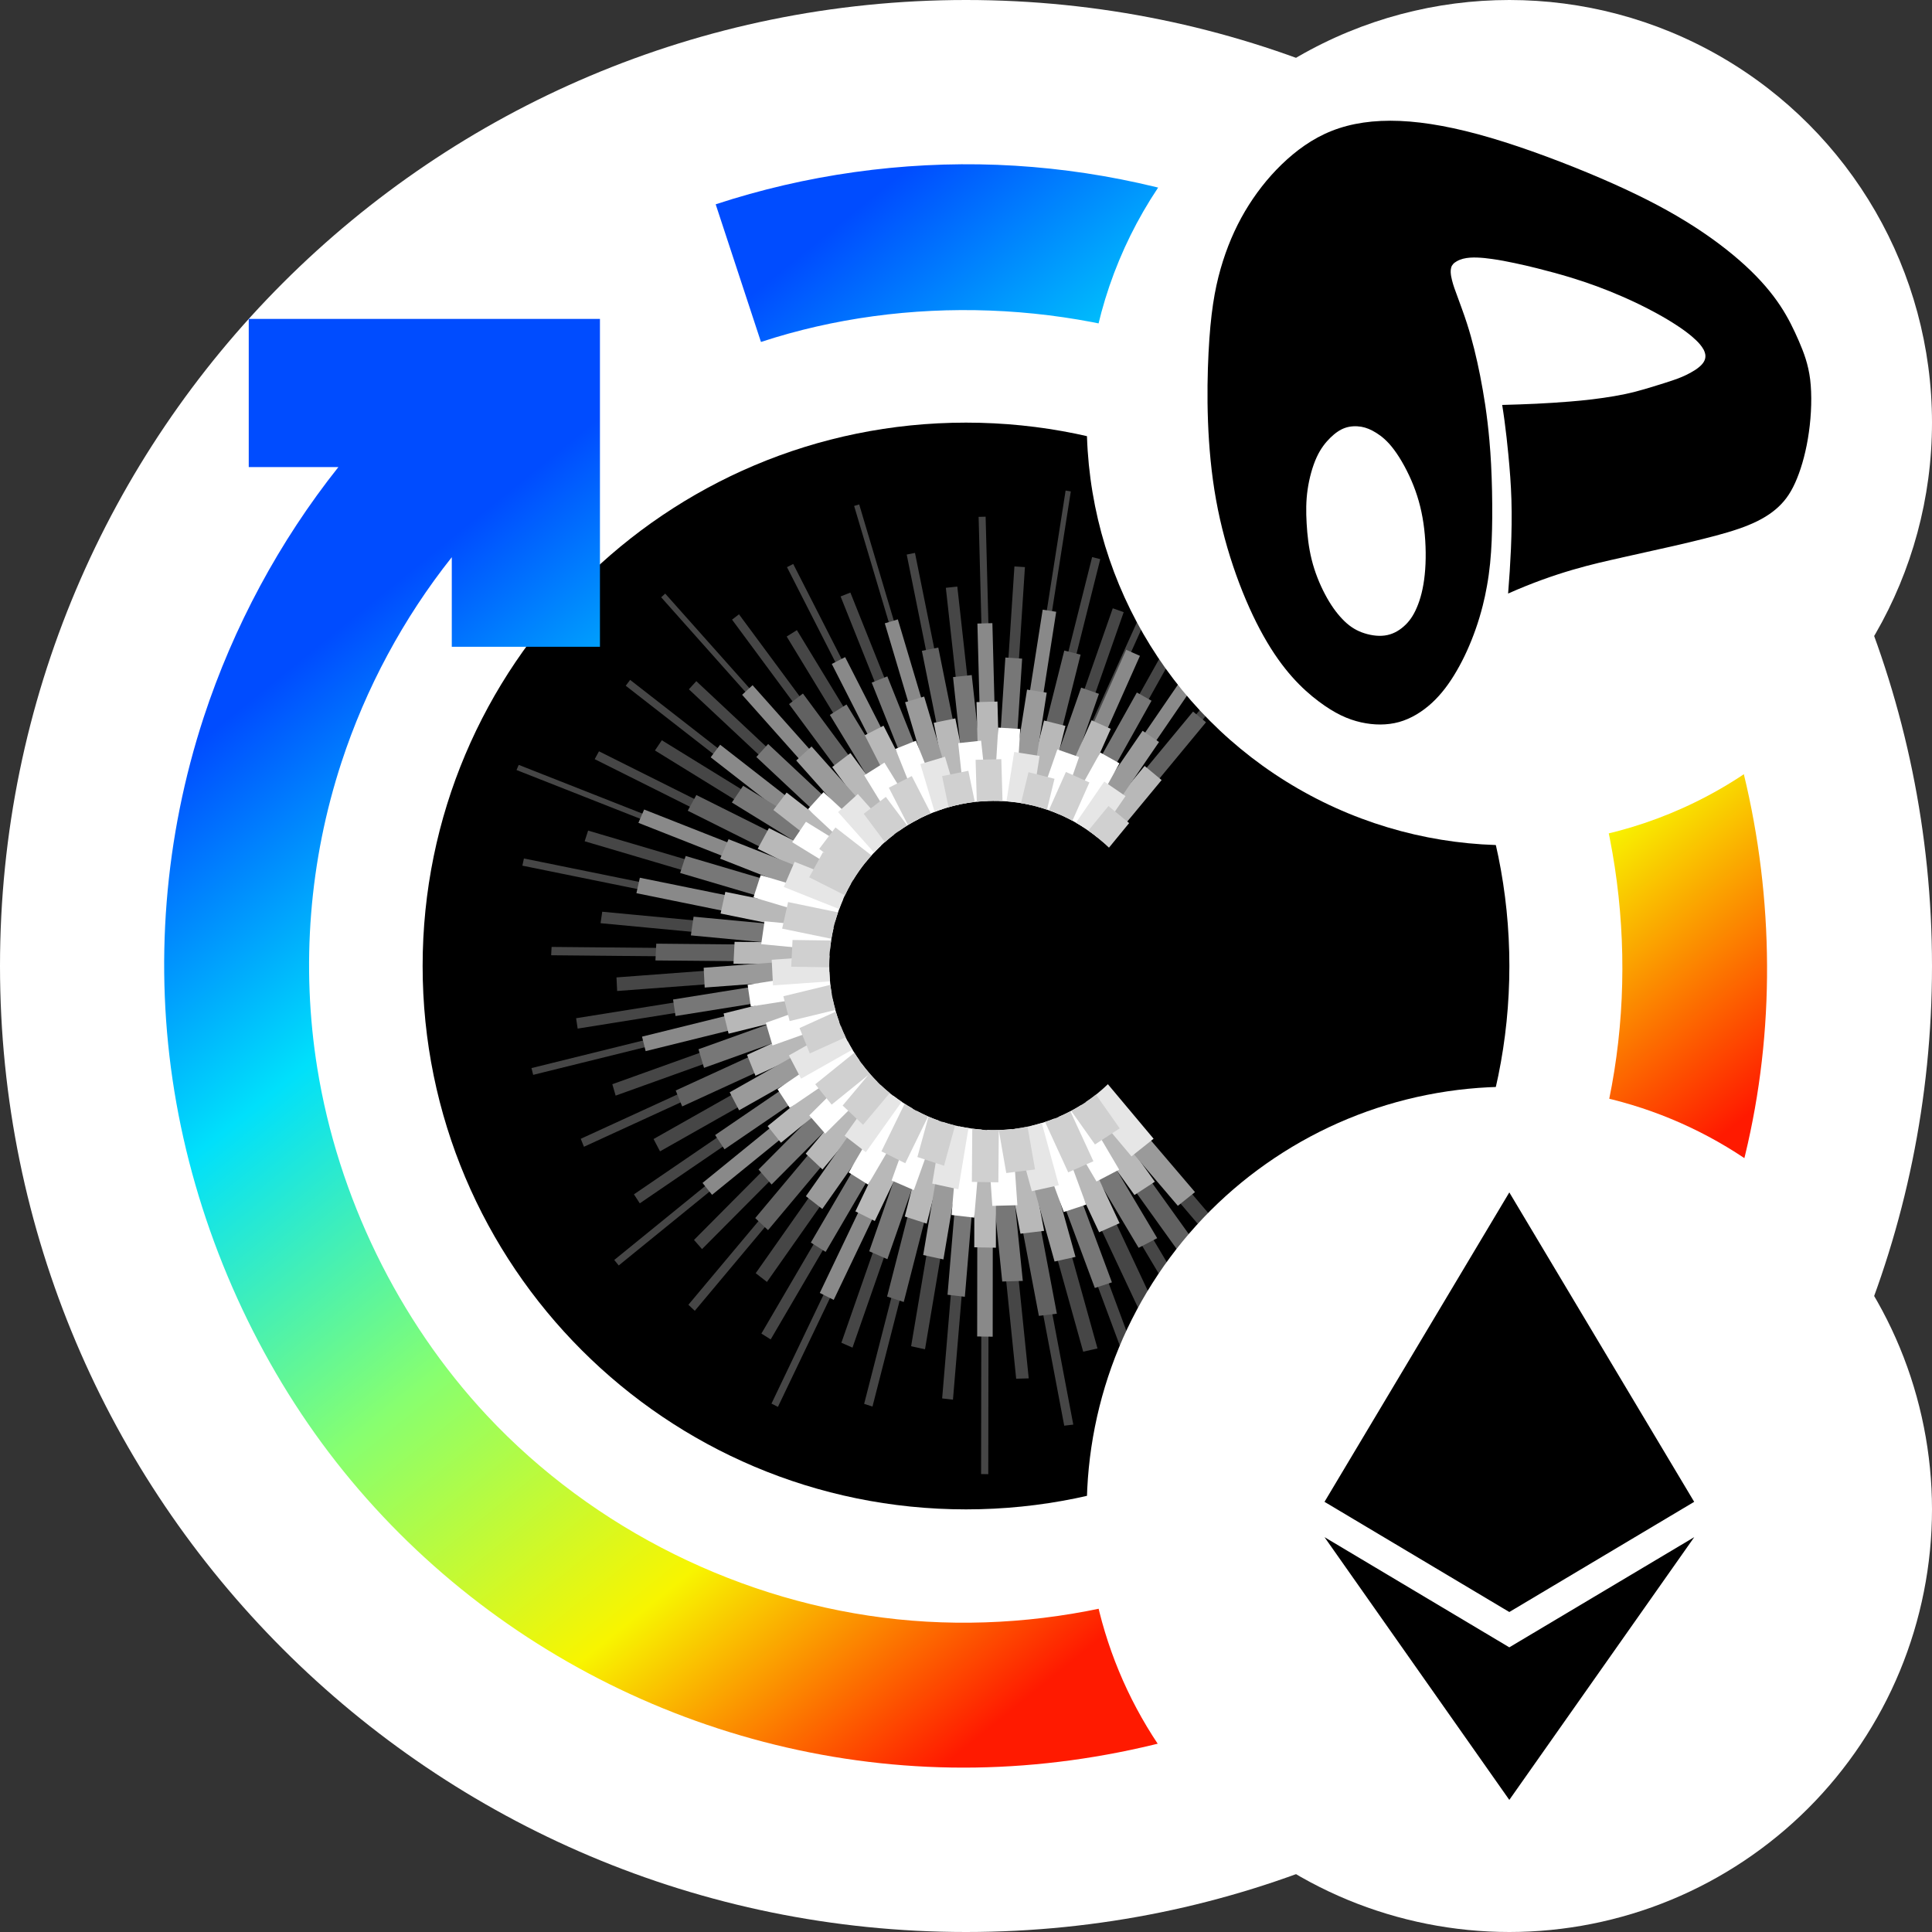 <svg width="32" height="32" viewBox="0 0 32 32" fill="none" xmlns="http://www.w3.org/2000/svg">
<rect x="0" y="0" width="32" height="32" fill="#333333" stroke="none"/>
<path d="M0 16C0 7.163 7.163 0 16 0V0C24.837 0 32 7.163 32 16V16C32 24.837 24.837 32 16 32V32C7.163 32 0 24.837 0 16V16Z" fill="white"/>
<g clip-path="url(#clip0_144_593254)">
<path d="M25 16C25 20.971 20.971 25 16 25C11.029 25 7 20.971 7 16C7 11.029 11.029 7 16 7C20.971 7 25 11.029 25 16Z" fill="black"/>
<path fill-rule="evenodd" clip-rule="evenodd" d="M17.65 8.125L17.736 8.139L16.926 13.304L16.84 13.29L17.65 8.125ZM18.089 9.227L18.224 9.261L17.194 13.363L17.059 13.329L18.089 9.227ZM16.976 9.393L16.802 9.382L16.549 13.265L16.724 13.276L16.976 9.393ZM16.209 8.561L16.325 8.558L16.448 13.264L16.332 13.267L16.209 8.561ZM18.612 10.139L18.431 10.075L17.272 13.387L17.453 13.45L17.453 13.45L17.526 13.483L19.456 9.199L19.351 9.152L17.585 13.072L18.612 10.139ZM15.018 9.185L15.155 9.158L15.991 13.304L15.854 13.331L15.018 9.185ZM14.231 8.355L14.147 8.38L15.64 13.391L15.724 13.366L14.231 8.355ZM13.923 9.879L14.085 9.815L15.529 13.428L15.367 13.492L13.923 9.879ZM13.138 9.341L13.035 9.394L15.172 13.588L15.275 13.535L13.138 9.341ZM15.666 9.736L15.856 9.715L16.242 13.189L16.052 13.21L15.666 9.736ZM14.869 13.73L14.754 13.818L12.125 10.263L12.24 10.175L14.869 13.73ZM14.58 13.97L14.647 13.908L11.018 9.832L10.951 9.893L14.58 13.97ZM14.493 14.055L14.37 14.189L11.41 11.417L11.533 11.282L14.493 14.055ZM14.23 14.37L14.303 14.273L10.437 11.261L10.364 11.358L13.649 13.917L10.962 12.261L10.848 12.43L14.101 14.436L14.175 14.326L14.23 14.37ZM15.107 13.575L14.938 13.68L13.03 10.543L13.199 10.437L15.107 13.575ZM13.986 14.641L14.057 14.511L9.921 12.444L9.85 12.574L13.986 14.641ZM13.925 14.77L13.888 14.855L8.555 12.754L8.592 12.669L13.925 14.77ZM13.785 15.146L13.842 14.97L9.741 13.757L9.684 13.934L13.785 15.146ZM13.758 15.252L13.731 15.371L8.652 14.338L8.678 14.219L13.758 15.252ZM20.95 10.675L20.843 10.587L18.147 13.846L18.254 13.934L20.95 10.675ZM20.921 9.403L20.993 9.452L18.038 13.766L17.966 13.716L20.921 9.403ZM19.767 10.258L19.615 10.172L17.715 13.568L17.868 13.653L19.767 10.258ZM15.492 18.652L15.63 18.697L14.451 23.297L14.313 23.252L15.492 18.652ZM16.152 18.794L15.972 18.773L15.605 23.162L15.784 23.183L16.152 18.794ZM16.258 18.8L16.377 18.802L16.369 24.417L16.25 24.415L16.258 18.8ZM15.41 18.622L15.226 18.542L13.936 22.24L14.12 22.321L15.41 18.622ZM15.694 18.716L15.924 18.767L15.321 22.348L15.091 22.298L15.694 18.716ZM13.668 15.865L13.675 15.726L9.136 15.684L9.129 15.822L13.668 15.865ZM13.682 16.201L13.708 16.373L9.568 17.037L9.542 16.865L13.682 16.201ZM13.757 16.585L13.729 16.473L8.803 17.691L8.831 17.803L13.757 16.585ZM13.709 15.454L13.681 15.644L9.947 15.291L9.975 15.101L13.709 15.454ZM13.677 16.155L13.666 15.93L10.211 16.189L10.222 16.414L13.677 16.155ZM13.815 16.938L13.868 17.069L9.672 18.994L9.619 18.862L13.815 16.938ZM14.123 17.523L14.025 17.375L10.5 19.782L10.597 19.931L14.123 17.523ZM14.186 17.607L14.259 17.698L10.248 20.96L10.174 20.869L14.186 17.607ZM13.786 16.858L13.73 16.67L10.142 17.958L10.197 18.147L13.786 16.858ZM13.894 17.13L14.001 17.334L10.932 19.07L10.825 18.866L13.894 17.13ZM14.552 18.077L14.446 17.977L11.402 21.611L11.508 21.711L14.552 18.077ZM14.829 18.294L14.983 18.391L12.765 22.185L12.611 22.088L14.829 18.294ZM15.184 18.495L15.076 18.442L12.778 23.248L12.885 23.302L15.184 18.495ZM14.252 17.763L14.385 17.916L11.628 20.689L11.495 20.537L14.252 17.763ZM14.788 18.267L14.602 18.123L12.517 21.088L12.703 21.233L14.788 18.267ZM16.72 18.822L16.869 18.803L17.777 23.596L17.627 23.614L16.72 18.822ZM17.403 18.668L17.224 18.726L18.801 22.97L18.979 22.911L17.403 18.668ZM16.423 18.835L16.631 18.83L17.039 22.83L16.831 22.836L16.423 18.835ZM17.177 18.741L16.939 18.794L17.941 22.388L18.178 22.335L17.177 18.741ZM17.439 18.656L17.677 18.551L17.652 18.51L17.841 18.412L19.962 21.974L19.774 22.072L17.708 18.603L19.14 21.655L18.897 21.762L17.439 18.656ZM18.048 18.281L17.919 18.364L20.844 22.444L20.973 22.361L18.048 18.281ZM18.302 18.085L18.108 18.241L20.595 21.157L20.789 21.002L18.302 18.085Z" fill="#464646"/>
<path fill-rule="evenodd" clip-rule="evenodd" d="M17.27 10.098L17.494 10.133L16.996 13.314L16.772 13.279L17.27 10.098ZM16.189 10.328L16.437 10.321L16.514 13.262L16.266 13.268L16.189 10.328ZM14.871 10.259L14.655 10.324L15.574 13.409L15.791 13.345L14.871 10.259ZM13.777 10.997L13.998 10.884L15.334 13.505L15.112 13.618L13.777 10.997ZM14.7 13.86L14.526 14.019L12.292 11.508L12.465 11.349L14.7 13.86ZM14.188 14.425L14.344 14.217L11.928 12.335L11.771 12.543L14.188 14.425ZM13.953 14.703L13.858 14.923L10.574 13.629L10.669 13.408L13.953 14.703ZM13.716 15.44L13.773 15.183L10.598 14.538L10.541 14.794L13.716 15.44ZM19.916 11.148L19.729 11.02L17.91 13.677L18.097 13.805L19.916 11.148ZM18.653 10.762L18.881 10.863L17.684 13.55L17.457 13.449L18.653 10.762ZM16.189 18.799L16.445 18.803L16.442 22.14L16.185 22.136L16.189 18.799ZM13.773 16.649L13.713 16.409L10.634 17.17L10.694 17.41L13.773 16.649ZM14.143 17.554L14.301 17.751L11.794 19.79L11.636 19.593L14.143 17.554ZM15.245 18.526L15.014 18.411L13.578 21.415L13.809 21.53L15.245 18.526Z" fill="#898989"/>
<path fill-rule="evenodd" clip-rule="evenodd" d="M15.541 10.726L15.269 10.78L15.786 13.345L16.058 13.291L15.541 10.726ZM17.898 10.843L17.628 10.775L16.991 13.313L17.261 13.38L17.898 10.843ZM14.696 13.862L14.926 13.686L13.299 11.487L13.069 11.662L14.696 13.862ZM14.092 14.446L13.95 14.706L11.391 13.428L11.534 13.168L14.092 14.446ZM19.761 11.786L19.975 11.963L18.307 13.979L18.093 13.802L19.761 11.786ZM15.422 18.629L15.698 18.719L14.969 21.565L14.693 21.475L15.422 18.629ZM13.664 15.934L13.677 15.657L10.87 15.63L10.856 15.908L13.664 15.934ZM13.787 16.872L13.894 17.135L11.299 18.326L11.192 18.062L13.787 16.872ZM14.605 18.127L14.393 17.927L12.509 20.175L12.721 20.375L14.605 18.127ZM16.645 18.831L16.944 18.794L17.505 21.759L17.207 21.795L16.645 18.831ZM18.112 18.239L17.854 18.406L19.663 20.93L19.921 20.763L18.112 18.239Z" fill="#616161"/>
<path fill-rule="evenodd" clip-rule="evenodd" d="M16.652 10.891L16.93 10.909L16.776 13.278L16.499 13.26L16.652 10.891ZM17.907 11.389L18.202 11.492L17.509 13.469L17.215 13.366L17.907 11.389ZM14.697 11.203L14.438 11.306L15.319 13.511L15.578 13.407L14.697 11.203ZM15.785 11.215L16.095 11.181L16.322 13.264L16.011 13.297L15.785 11.215ZM14.529 14.015L14.334 14.23L12.527 12.538L12.723 12.323L14.529 14.015ZM14.885 13.714L15.16 13.541L14.021 11.668L13.745 11.841L14.885 13.714ZM13.858 14.918L13.768 15.199L11.265 14.459L11.357 14.178L13.858 14.918ZM14.065 14.489L14.252 14.212L12.309 13.015L12.122 13.292L14.065 14.489ZM19.073 11.606L18.83 11.47L17.671 13.543L17.914 13.678L19.073 11.606ZM16.205 18.801L15.919 18.767L15.694 21.445L15.981 21.479L16.205 18.801ZM15.167 18.517L15.469 18.648L14.698 20.856L14.397 20.725L15.167 18.517ZM13.715 16.424L13.675 16.15L11.148 16.555L11.189 16.829L13.715 16.424ZM13.718 15.394L13.672 15.704L11.443 15.493L11.488 15.183L13.718 15.394ZM14.152 17.567L13.997 17.331L11.845 18.8L12 19.036L14.152 17.567ZM13.712 16.61L13.803 16.918L11.661 17.687L11.569 17.379L13.712 16.61ZM15.028 18.42L14.784 18.266L13.43 20.581L13.675 20.735L15.028 18.42ZM14.21 17.715L14.427 17.963L12.78 19.619L12.564 19.371L14.21 17.715ZM17.455 18.651L17.172 18.744L18.134 21.333L18.417 21.24L17.455 18.651ZM16.357 18.837L16.697 18.828L16.941 21.216L16.6 21.226L16.357 18.837ZM17.901 18.38L17.592 18.541L18.859 20.668L19.167 20.508L17.901 18.38Z" fill="#777777"/>
<path fill-rule="evenodd" clip-rule="evenodd" d="M16.521 11.62L16.174 11.629L16.217 13.27L16.564 13.26L16.521 11.62ZM17.647 12.023L17.293 11.934L16.95 13.302L17.303 13.391L17.647 12.023ZM15.466 11.972L15.823 11.899L16.102 13.282L15.744 13.354L15.466 11.972ZM14.634 12.02L14.324 12.178L15.069 13.64L15.379 13.482L14.634 12.02ZM14.661 13.889L14.963 13.659L14.086 12.473L13.784 12.704L14.661 13.889ZM14.376 14.177L14.157 14.466L14.104 14.425L13.928 14.747L12.55 14.058L12.736 13.716L14.018 14.358L12.81 13.416L13.029 13.127L14.376 14.177ZM13.785 15.132L13.705 15.491L11.935 15.131L12.014 14.772L13.785 15.132ZM18.959 12.687L19.24 12.92L18.341 14.006L18.06 13.774L18.959 12.687ZM18.398 12.072L18.08 11.93L17.413 13.429L17.73 13.57L18.398 12.072ZM15.742 18.733L15.38 18.615L14.986 20.149L15.349 20.267L15.742 18.733ZM16.139 18.798L16.497 18.804L16.495 20.666L16.137 20.659L16.139 18.798ZM13.662 15.978L13.68 15.614L12.167 15.6L12.149 15.963L13.662 15.978ZM13.702 16.361L13.786 16.696L12.068 17.121L11.985 16.786L13.702 16.361ZM13.912 17.176L13.772 16.831L12.373 17.472L12.513 17.818L13.912 17.176ZM14.112 17.515L14.333 17.79L12.935 18.927L12.714 18.652L14.112 17.515ZM14.638 18.158L14.361 17.896L13.345 19.108L13.623 19.37L14.638 18.158ZM14.97 18.388L15.291 18.549L14.49 20.224L14.168 20.064L14.97 18.388ZM16.991 18.789L16.599 18.837L16.902 20.434L17.294 20.387L16.991 18.789ZM17.392 18.677L17.731 18.527L18.544 20.26L18.205 20.41L17.392 18.677ZM18.153 18.213L17.815 18.433L18.79 19.793L19.128 19.573L18.153 18.213Z" fill="#B8B8B8"/>
<path fill-rule="evenodd" clip-rule="evenodd" d="M17.337 11.473L17.011 11.422L16.721 13.271L17.048 13.322L17.337 11.473ZM15.307 11.537L14.991 11.631L15.525 13.424L15.841 13.33L15.307 11.537ZM14.487 14.056L14.741 13.823L13.442 12.364L13.188 12.596L14.487 14.056ZM13.976 14.652L13.837 14.974L11.928 14.222L12.067 13.9L13.976 14.652ZM18.925 12.104L19.197 12.29L18.14 13.834L17.868 13.648L18.925 12.104ZM15.642 18.705L15.977 18.778L15.626 20.86L15.291 20.787L15.642 18.705ZM13.68 16.207L13.664 15.878L11.655 16.029L11.672 16.357L13.68 16.207ZM13.87 17.084L14.026 17.381L12.242 18.39L12.086 18.092L13.87 17.084ZM14.832 18.3L14.56 18.09L13.348 19.813L13.62 20.024L14.832 18.3ZM16.885 18.806L17.232 18.729L17.814 20.818L17.467 20.895L16.885 18.806ZM18.347 18.05L18.063 18.276L19.509 19.972L19.793 19.745L18.347 18.05Z" fill="#9A9A9A"/>
<path fill-rule="evenodd" clip-rule="evenodd" d="M15.283 13.531L14.831 12.404L15.17 12.269L15.622 13.397C15.506 13.434 15.392 13.479 15.283 13.531ZM13.64 13.12L14.593 14.006C14.501 14.094 14.414 14.188 14.335 14.287L14.334 14.286C14.261 14.377 14.194 14.472 14.133 14.571L13.121 13.949L13.349 13.611L14.116 14.084L13.384 13.402L13.64 13.12ZM16.462 13.264H16.46L16.534 12.051L16.898 12.074L16.824 13.288C16.704 13.272 16.583 13.264 16.462 13.264ZM18.224 12.464L18.542 12.643L17.951 13.705C17.849 13.638 17.743 13.579 17.633 13.526L18.224 12.464ZM12.599 14.495L13.961 14.902V14.904C13.91 15.021 13.867 15.143 13.832 15.266L12.48 14.863L12.599 14.495ZM12.383 16.312L13.738 16.096V16.098C13.742 16.219 13.755 16.34 13.775 16.46L12.436 16.671L12.383 16.312ZM16.136 20.168L15.761 20.124L15.886 18.656C16.01 18.682 16.135 18.7 16.261 18.709L16.136 20.168ZM17.093 18.645L17.092 18.643V18.645C17.092 18.645 17.092 18.645 17.093 18.645ZM17.093 18.645L17.619 20.075L17.99 19.953L17.465 18.526C17.344 18.575 17.219 18.614 17.093 18.645ZM14.378 19.621L14.057 19.419L14.8 18.152C14.9 18.229 15.006 18.299 15.116 18.361L14.378 19.621ZM12.878 18.04L14.042 17.247V17.249C14.1 17.358 14.164 17.463 14.236 17.564L13.081 18.351L12.878 18.04ZM12.663 15.259L13.807 15.369C13.778 15.494 13.758 15.62 13.746 15.748L12.608 15.638L12.663 15.259ZM17.513 12.413L17.873 12.539L17.543 13.486C17.427 13.436 17.306 13.393 17.183 13.36L17.513 12.413ZM15.871 12.309L16.25 12.268L16.358 13.265C16.231 13.27 16.105 13.284 15.979 13.306L15.871 12.309ZM14.649 12.631L15.222 13.562V13.563C15.104 13.623 14.99 13.692 14.882 13.769L14.314 12.842L14.649 12.631ZM12.684 16.941L13.791 16.546V16.547C13.818 16.675 13.854 16.8 13.899 16.923L12.795 17.316L12.684 16.941ZM16.348 18.715C16.386 18.718 16.424 18.718 16.462 18.718C16.563 18.718 16.663 18.712 16.763 18.701L16.851 19.962L16.436 19.973L16.348 18.715ZM17.531 18.5C17.661 18.444 17.787 18.379 17.907 18.304L18.537 19.373L18.162 19.569L17.531 18.5ZM15.136 19.712L14.768 19.552L15.182 18.399C15.301 18.462 15.423 18.517 15.549 18.561L15.136 19.712ZM13.668 18.777L13.404 18.475L14.269 17.614C14.349 17.722 14.437 17.824 14.531 17.919L13.668 18.777Z" fill="white"/>
<path d="M14.808 13.823L14.209 13.151L13.881 13.451L14.477 14.121C14.579 14.013 14.69 13.914 14.808 13.823ZM15.888 13.325L15.652 12.534L15.244 12.656L15.481 13.448C15.613 13.396 15.75 13.355 15.888 13.325ZM17.219 12.521L16.798 12.455L16.67 13.273C16.811 13.284 16.952 13.306 17.091 13.338L17.219 12.521ZM13.735 15.992C13.735 15.936 13.736 15.882 13.74 15.828L12.782 15.897L12.803 16.321L13.747 16.254C13.739 16.167 13.735 16.079 13.735 15.992ZM18.642 13.186L18.29 12.945L17.821 13.628C17.945 13.698 18.062 13.779 18.173 13.868L18.642 13.186ZM14.091 14.645L13.161 14.274L12.982 14.691L13.899 15.057C13.951 14.915 14.015 14.777 14.089 14.646L14.091 14.645ZM13.927 16.995L13.067 17.481L13.268 17.866L14.117 17.386C14.043 17.262 13.979 17.131 13.926 16.996L13.927 16.995ZM18.35 17.958C18.237 18.067 18.115 18.166 17.985 18.253L18.741 19.153L19.107 18.861L18.35 17.958ZM16.807 18.695L17.09 19.73L17.537 19.631L17.255 18.6C17.108 18.645 16.958 18.677 16.806 18.697L16.807 18.695ZM15.441 19.604L15.873 19.698L16.041 18.685C15.895 18.662 15.751 18.628 15.61 18.581L15.441 19.604ZM13.99 18.812L14.341 19.084L14.934 18.25C14.811 18.167 14.695 18.075 14.587 17.973L13.99 18.812Z" fill="#E6E6E6"/>
<path fill-rule="evenodd" clip-rule="evenodd" d="M13.661 14.132L13.569 14.06L13.838 13.705L14.434 14.168C14.362 14.248 14.294 14.332 14.232 14.42L14.232 14.42C14.142 14.55 14.063 14.686 13.995 14.829L13.403 14.531L13.63 14.116L13.661 14.132ZM15.039 13.665L14.722 13.047L15.102 12.854L15.418 13.472C15.287 13.526 15.16 13.59 15.039 13.665ZM17.655 12.786L18.044 12.96L17.762 13.594C17.637 13.526 17.506 13.468 17.372 13.42L17.655 12.786ZM16.179 13.28L16.159 12.585L16.585 12.574L16.605 13.269C16.558 13.265 16.51 13.265 16.461 13.265C16.367 13.265 16.273 13.27 16.179 13.28ZM13.053 14.941L13.88 15.112C13.831 15.254 13.794 15.401 13.769 15.549L12.955 15.381L13.053 14.941ZM17.31 18.584C17.455 18.537 17.595 18.478 17.729 18.407L18.11 19.234L17.693 19.418L17.31 18.584ZM16.104 18.695L16.104 18.695H16.103C16.103 18.695 16.104 18.695 16.104 18.695ZM16.104 18.695L16.097 19.576L16.536 19.583L16.543 18.717C16.529 18.717 16.516 18.718 16.502 18.718C16.488 18.719 16.475 18.719 16.461 18.719C16.342 18.719 16.223 18.711 16.104 18.695ZM13.775 18.296L13.503 17.959L14.15 17.437C14.227 17.559 14.313 17.675 14.408 17.784L14.407 17.784C14.508 17.9 14.618 18.007 14.737 18.104L14.295 18.63L13.957 18.311L14.383 17.804L13.775 18.296ZM13.753 16.312L13.755 16.312H13.753C13.753 16.312 13.753 16.312 13.753 16.312ZM13.753 16.312L12.975 16.501L13.079 16.912L13.838 16.728C13.799 16.592 13.771 16.453 13.753 16.312ZM14.994 19.267L14.599 19.07L14.983 18.283C15.107 18.363 15.237 18.433 15.372 18.492L14.994 19.267ZM14.656 13.948L14.306 13.479L14.672 13.199L15.026 13.672C14.895 13.754 14.771 13.846 14.656 13.948ZM17.341 13.411C17.201 13.363 17.057 13.326 16.911 13.302L17.035 12.79L17.466 12.899L17.341 13.411ZM13.766 15.578C13.745 15.715 13.734 15.853 13.734 15.992C13.734 16.001 13.734 16.011 13.735 16.021L13.105 16.012L13.127 15.569L13.766 15.578ZM18.36 13.35L18.702 13.633L18.368 14.04C18.262 13.937 18.148 13.842 18.026 13.758L18.36 13.35ZM15.711 13.37L15.604 12.855L16.039 12.767L16.146 13.283C15.999 13.3 15.854 13.329 15.711 13.37ZM16.667 19.429L16.543 18.718C16.703 18.713 16.862 18.695 17.019 18.663L17.144 19.37L16.667 19.429ZM18.136 18.956L17.743 18.4V18.399C17.888 18.322 18.025 18.232 18.153 18.131L18.546 18.689L18.136 18.956ZM15.636 19.308L15.195 19.164L15.379 18.496C15.521 18.557 15.668 18.606 15.819 18.642L15.636 19.308ZM13.243 17.028L13.843 16.756V16.756C13.886 16.902 13.94 17.043 14.006 17.18L13.413 17.448L13.243 17.028Z" fill="#D0D0D0"/>
</g>
<path fill-rule="evenodd" clip-rule="evenodd" d="M11.854 3.384C13.345 2.894 14.938 2.67 16.516 2.73C18.094 2.791 19.658 3.136 21.113 3.744C22.568 4.352 23.915 5.223 25.067 6.298C26.591 7.719 27.775 9.498 28.485 11.487C29.195 13.476 29.431 15.676 29.157 17.771C28.884 19.866 28.1 21.855 26.914 23.566C25.728 25.277 24.14 26.708 22.274 27.7C20.409 28.692 18.266 29.244 16.154 29.276C14.041 29.308 11.959 28.82 10.095 27.895C8.23 26.97 6.583 25.606 5.332 23.904C4.081 22.201 3.227 20.159 2.888 18.075C2.549 15.991 2.725 13.865 3.374 11.881C3.866 10.382 4.628 8.964 5.605 7.736H4.12V5.282H9.937V10.713H7.483V9.229C6.683 10.236 6.058 11.397 5.656 12.626C5.124 14.251 4.981 15.995 5.256 17.697C5.598 19.814 6.589 21.865 8.066 23.446C9.834 25.336 12.299 26.554 14.866 26.821C17.432 27.087 20.099 26.403 22.217 24.929C24.335 23.454 25.905 21.19 26.542 18.69C27.179 16.189 26.884 13.452 25.735 11.142C24.586 8.832 22.583 6.948 20.189 5.959C17.794 4.969 15.007 4.874 12.604 5.664L11.854 3.384Z" fill="url(#paint0_linear_144_593254)"/>
<circle cx="25" cy="7" r="7" fill="white"/>
<path fill-rule="evenodd" clip-rule="evenodd" d="M25.445 6.687C25.257 6.696 25.069 6.702 24.881 6.707C24.895 6.793 24.907 6.879 24.919 6.965C24.944 7.152 24.965 7.34 24.983 7.528C24.995 7.654 25.006 7.78 25.015 7.906C25.024 8.031 25.03 8.156 25.034 8.281C25.042 8.551 25.037 8.821 25.026 9.091C25.015 9.338 24.999 9.585 24.979 9.831C25.782 9.474 26.394 9.339 26.851 9.238L26.857 9.236C27.595 9.073 27.924 8.998 28.214 8.925C28.503 8.853 28.751 8.783 28.957 8.699C29.164 8.615 29.328 8.516 29.457 8.395C29.587 8.274 29.681 8.13 29.764 7.925C29.848 7.719 29.92 7.453 29.961 7.158C30.003 6.864 30.013 6.541 29.982 6.285C29.95 6.029 29.877 5.84 29.795 5.649C29.712 5.459 29.621 5.266 29.485 5.061C29.348 4.855 29.166 4.636 28.908 4.399C28.65 4.162 28.317 3.908 27.924 3.667C27.531 3.425 27.077 3.195 26.515 2.953C25.952 2.711 25.28 2.457 24.698 2.285C24.115 2.113 23.62 2.022 23.187 2.003C22.754 1.985 22.382 2.04 22.06 2.167C21.738 2.294 21.465 2.495 21.227 2.725C20.99 2.955 20.789 3.215 20.62 3.501C20.452 3.787 20.318 4.1 20.217 4.452C20.117 4.804 20.05 5.194 20.017 5.846C19.984 6.499 19.985 7.412 20.142 8.28C20.298 9.147 20.61 9.969 20.929 10.536C21.247 11.103 21.571 11.414 21.841 11.617C22.111 11.82 22.326 11.915 22.542 11.964C22.757 12.012 22.973 12.014 23.173 11.959C23.372 11.903 23.555 11.79 23.714 11.645C23.873 11.499 24.007 11.32 24.127 11.112C24.248 10.905 24.355 10.667 24.44 10.425C24.486 10.296 24.525 10.164 24.559 10.031C24.586 9.924 24.609 9.817 24.628 9.709C24.651 9.583 24.668 9.457 24.681 9.33C24.693 9.205 24.702 9.08 24.707 8.954C24.712 8.828 24.715 8.702 24.716 8.576C24.718 8.28 24.712 7.984 24.697 7.688C24.69 7.556 24.681 7.423 24.669 7.291C24.652 7.098 24.629 6.905 24.601 6.713C24.576 6.548 24.547 6.383 24.515 6.219C24.457 5.928 24.388 5.638 24.297 5.356C24.271 5.275 24.243 5.195 24.214 5.115C24.19 5.047 24.165 4.98 24.14 4.912C24.123 4.865 24.106 4.819 24.089 4.772C24.074 4.728 24.06 4.684 24.049 4.638C24.038 4.596 24.03 4.552 24.028 4.507C24.028 4.496 24.028 4.484 24.029 4.472C24.03 4.46 24.032 4.448 24.035 4.436C24.038 4.425 24.042 4.413 24.047 4.403C24.053 4.393 24.06 4.383 24.068 4.374C24.084 4.355 24.106 4.341 24.128 4.328C24.16 4.309 24.195 4.296 24.231 4.286C24.308 4.266 24.39 4.263 24.47 4.266C24.552 4.269 24.634 4.278 24.716 4.29C24.84 4.307 24.962 4.331 25.085 4.357C25.209 4.383 25.334 4.412 25.457 4.443C25.645 4.49 25.833 4.541 26.018 4.597C26.309 4.686 26.595 4.791 26.873 4.913C27.064 4.996 27.251 5.087 27.434 5.187C27.557 5.254 27.677 5.325 27.794 5.403C27.873 5.455 27.95 5.511 28.022 5.572C28.07 5.613 28.117 5.656 28.158 5.705C28.169 5.718 28.18 5.732 28.19 5.747C28.2 5.762 28.209 5.777 28.218 5.792C28.226 5.808 28.233 5.825 28.238 5.842C28.243 5.859 28.247 5.876 28.247 5.894C28.248 5.911 28.245 5.929 28.241 5.945C28.236 5.962 28.23 5.977 28.221 5.992C28.202 6.024 28.176 6.051 28.148 6.075C28.105 6.112 28.057 6.142 28.008 6.169C27.961 6.196 27.913 6.219 27.864 6.24C27.816 6.261 27.766 6.279 27.716 6.296C27.664 6.314 27.613 6.331 27.561 6.347C27.484 6.372 27.406 6.396 27.328 6.419C27.25 6.442 27.171 6.465 27.092 6.486C26.976 6.516 26.857 6.541 26.739 6.561C26.617 6.582 26.496 6.599 26.374 6.614C26.25 6.629 26.126 6.641 26.002 6.651C25.817 6.666 25.631 6.678 25.445 6.687ZM22.279 7.087C22.365 7.057 22.46 7.054 22.546 7.068C22.631 7.083 22.707 7.115 22.794 7.169C22.882 7.224 22.98 7.301 23.09 7.449C23.201 7.597 23.323 7.817 23.412 8.043C23.502 8.27 23.559 8.504 23.589 8.759C23.619 9.014 23.622 9.29 23.598 9.518C23.575 9.746 23.526 9.927 23.466 10.065C23.407 10.204 23.337 10.3 23.25 10.376C23.163 10.453 23.058 10.51 22.936 10.526C22.813 10.543 22.673 10.518 22.553 10.473C22.433 10.427 22.334 10.359 22.235 10.255C22.135 10.152 22.035 10.012 21.946 9.842C21.856 9.672 21.776 9.473 21.726 9.271C21.675 9.068 21.653 8.862 21.642 8.669C21.631 8.477 21.631 8.298 21.658 8.11C21.685 7.922 21.739 7.724 21.807 7.576C21.875 7.427 21.956 7.328 22.035 7.25C22.115 7.172 22.193 7.117 22.279 7.087Z" fill="black"/>
<path fill-rule="evenodd" clip-rule="evenodd" d="M32 25C32 24.084 31.818 23.168 31.467 22.321C31.117 21.475 30.598 20.698 29.95 20.05C29.302 19.402 28.525 18.883 27.679 18.533C26.832 18.182 25.916 18 25 18C24.084 18 23.168 18.182 22.321 18.533C21.475 18.883 20.698 19.402 20.05 20.05C19.402 20.698 18.883 21.475 18.533 22.321C18.182 23.168 18 24.084 18 25C18 25.916 18.182 26.832 18.533 27.679C18.883 28.525 19.402 29.302 20.05 29.95C20.698 30.598 21.475 31.117 22.321 31.467C23.168 31.818 24.084 32 25 32C25.916 32 26.832 31.818 27.679 31.467C28.525 31.117 29.302 30.598 29.95 29.95C30.598 29.302 31.117 28.525 31.467 27.679C31.818 26.832 32 25.916 32 25Z" fill="white"/>
<path fill-rule="evenodd" clip-rule="evenodd" d="M21.938 24.875L24.999 19.75L28.061 24.875L24.999 26.7L21.938 24.875ZM24.999 29.812L21.938 25.46L24.999 27.285L28.062 25.46L24.999 29.812Z" fill="black"/>
<defs>
<linearGradient id="paint0_linear_144_593254" x1="2.043" y1="13.297" x2="15.222" y2="29.576" gradientUnits="userSpaceOnUse">
<stop stop-color="#004CFF"/>
<stop offset="0.252" stop-color="#00E0FB"/>
<stop offset="0.506" stop-color="#87FF70"/>
<stop offset="0.755" stop-color="#F8F500"/>
<stop offset="1" stop-color="#FF1A00"/>
</linearGradient>
<clipPath id="clip0_144_593254">
<rect width="18" height="18" fill="white" transform="translate(7 7)"/>
</clipPath>
</defs>
</svg>
